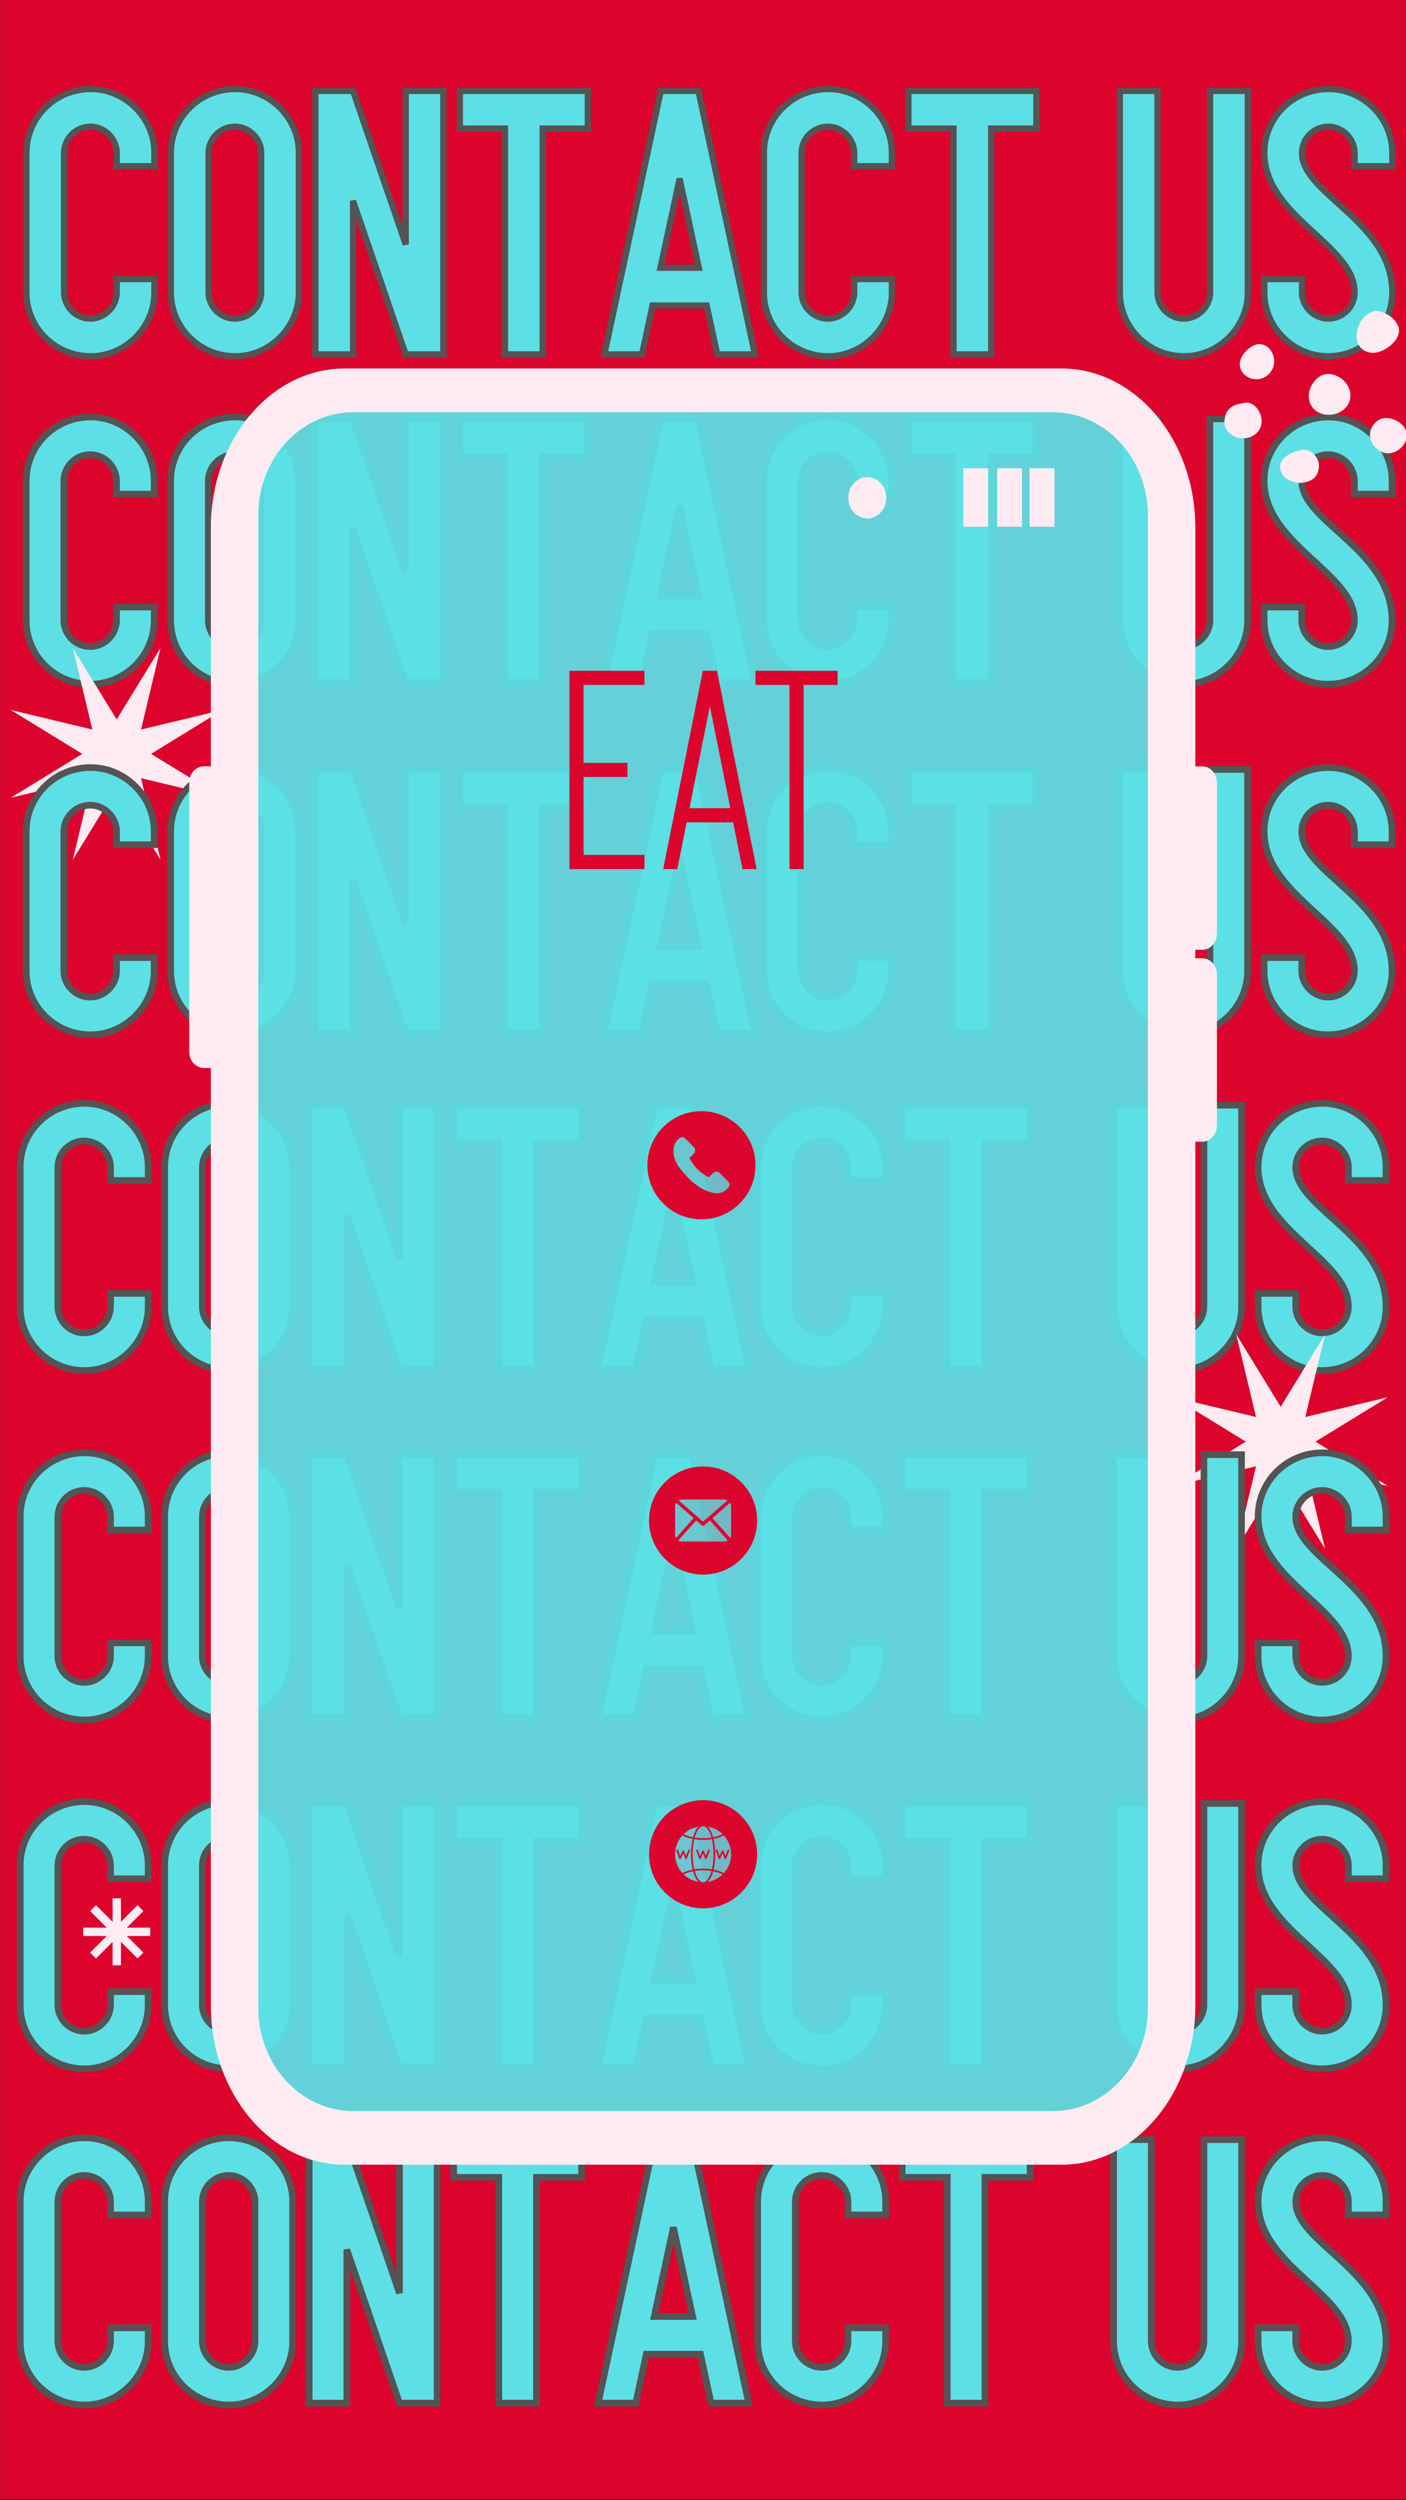 <?xml version="1.0" encoding="UTF-8" standalone="no" ?>
<!DOCTYPE svg PUBLIC "-//W3C//DTD SVG 1.1//EN" "http://www.w3.org/Graphics/SVG/1.1/DTD/svg11.dtd">
<svg xmlns="http://www.w3.org/2000/svg" xmlns:xlink="http://www.w3.org/1999/xlink" version="1.1" width="1080" height="1920" viewBox="0 0 1080 1920" xml:space="preserve">
<rect x="0" y="0" width="1080" height="1920" fill="#333333" stroke="none"/>
<desc>Created with Fabric.js 5.3.0</desc>
<defs>
</defs>
<g transform="matrix(1.588 0 0 1.588 540 959.294)" id="background-2aab12e9-ca1c-4e63-9cc6-d6a47512bdfc"  >
<rect style="stroke: none; stroke-width: 0; stroke-dasharray: none; stroke-linecap: butt; stroke-dashoffset: 0; stroke-linejoin: miter; stroke-miterlimit: 4; fill: rgb(220,4,44); fill-rule: nonzero; opacity: 1;"  paint-order="stroke"  x="-340" y="-604.444" rx="0" ry="0" width="680" height="1208.889" />
</g>
<g transform="matrix(1.588 0 0 1.588 540.106 1744.244)" id="text-logo"  >
<g style=""  paint-order="stroke"   >
		<g transform="matrix(1 0 0 1 0 0)" id="text-logo-path-0"  >
<path style="stroke: rgb(84,84,85); stroke-width: 3.213; stroke-dasharray: none; stroke-linecap: butt; stroke-dashoffset: 0; stroke-linejoin: miter; stroke-miterlimit: 4; fill: rgb(92,224,230); fill-rule: nonzero; opacity: 1;"  paint-order="stroke"  transform=" translate(-336.34, 63.7)" d="M 67.89 -29.85 L 67.89 -36.4 L 49.69 -36.4 L 49.69 -30.03 C 49.69 -23.11 43.86 -17.29 36.95 -17.29 C 29.85 -17.29 24.21 -23.11 24.21 -30.03 L 24.21 -97.37 C 24.21 -104.29 29.85 -110.11 36.95 -110.11 C 43.86 -110.11 49.69 -104.29 49.69 -97.37 L 49.69 -91 L 67.89 -91 L 67.89 -97.55 C 67.89 -114.3 53.87 -128.31 37.13 -128.31 C 19.66 -128.31 6.01 -114.3 6.01 -97.55 L 6.01 -29.85 C 6.01 -13.1 19.66 0.91 37.13 0.91 C 53.87 0.91 67.89 -13.1 67.89 -29.85 Z M 119.57 -97.37 L 119.57 -30.03 C 119.57 -23.11 113.75 -17.29 106.83 -17.29 C 99.74 -17.29 94.09 -23.11 94.09 -30.03 L 94.09 -97.37 C 94.09 -104.29 99.74 -110.11 106.83 -110.11 C 113.75 -110.11 119.57 -104.29 119.57 -97.37 Z M 75.89 -29.85 C 75.89 -13.1 89.54 0.91 107.02 0.91 C 123.76 0.91 137.77 -13.1 137.77 -29.85 L 137.77 -97.55 C 137.77 -114.3 123.76 -128.31 107.02 -128.31 C 89.54 -128.31 75.89 -114.3 75.89 -97.55 Z M 145.78 -127.4 L 145.78 0 L 163.98 0 L 163.98 -74.26 L 189.46 0 L 207.66 0 L 207.66 -127.4 L 189.46 -127.4 L 189.46 -53.14 L 163.98 -127.4 Z M 277.55 -127.4 L 215.67 -127.4 L 215.67 -109.2 L 237.51 -109.2 L 237.51 0 L 255.71 0 L 255.71 -109.2 L 277.55 -109.2 Z M 312.86 -127.4 L 285.56 0 L 303.76 0 L 308.85 -23.66 L 335.06 -23.66 L 340.16 0 L 358.36 0 L 331.06 -127.4 Z M 312.68 -41.86 L 321.96 -84.99 L 331.24 -41.86 Z M 424.61 -29.85 L 424.61 -36.4 L 406.41 -36.4 L 406.41 -30.03 C 406.41 -23.11 400.58 -17.29 393.67 -17.29 C 386.57 -17.29 380.93 -23.11 380.93 -30.03 L 380.93 -97.37 C 380.93 -104.29 386.57 -110.11 393.67 -110.11 C 400.58 -110.11 406.41 -104.29 406.41 -97.37 L 406.41 -91 L 424.61 -91 L 424.61 -97.55 C 424.61 -114.3 410.59 -128.31 393.85 -128.31 C 376.38 -128.31 362.73 -114.3 362.73 -97.55 L 362.73 -29.85 C 362.73 -13.1 376.38 0.91 393.85 0.91 C 410.59 0.91 424.61 -13.1 424.61 -29.85 Z M 494.49 -127.4 L 432.61 -127.4 L 432.61 -109.2 L 454.45 -109.2 L 454.45 0 L 472.65 0 L 472.65 -109.2 L 494.49 -109.2 Z M 553.1 -30.03 L 553.1 -127.4 L 534.9 -127.4 L 534.9 -29.85 C 534.9 -13.1 548.55 0.91 566.02 0.91 C 582.76 0.91 596.78 -13.1 596.78 -29.85 L 596.78 -127.4 L 578.58 -127.4 L 578.58 -30.03 C 578.58 -23.11 572.75 -17.29 565.84 -17.29 C 558.74 -17.29 553.1 -23.11 553.1 -30.03 Z M 635.54 0.91 C 653.02 0.91 666.67 -13.1 666.67 -29.85 C 666.67 -64.25 622.99 -77.35 622.99 -97.37 C 622.99 -104.29 628.63 -110.11 635.73 -110.11 C 642.64 -110.11 648.47 -104.29 648.47 -97.37 L 648.47 -91 L 666.67 -91 L 666.67 -97.55 C 666.67 -114.3 652.65 -128.31 635.91 -128.31 C 618.44 -128.31 604.79 -114.3 604.79 -97.55 C 604.79 -66.43 648.47 -53.14 648.47 -30.03 C 648.47 -23.11 642.82 -17.29 635.73 -17.29 C 628.81 -17.29 622.99 -23.11 622.99 -30.03 L 622.99 -36.4 L 604.79 -36.4 L 604.79 -29.85 C 604.79 -13.1 618.8 0.91 635.54 0.91 Z" stroke-linecap="round" />
</g>
</g>
</g>
<g transform="matrix(1.588 0 0 1.588 544.713 422.822)" id="tagline-4bafc034-9a49-40a1-999a-a998c2bf0bd8-logo"  >
<g style=""  paint-order="stroke"   >
		<g transform="matrix(1 0 0 1 0 0)" id="tagline-4bafc034-9a49-40a1-999a-a998c2bf0bd8-logo-path-0"  >
<path style="stroke: rgb(84,84,85); stroke-width: 3.213; stroke-dasharray: none; stroke-linecap: butt; stroke-dashoffset: 0; stroke-linejoin: miter; stroke-miterlimit: 4; fill: rgb(92,224,230); fill-rule: nonzero; opacity: 1;"  paint-order="stroke"  transform=" translate(-336.34, 63.7)" d="M 67.89 -29.85 L 67.89 -36.4 L 49.69 -36.4 L 49.69 -30.03 C 49.69 -23.11 43.86 -17.29 36.95 -17.29 C 29.85 -17.29 24.21 -23.11 24.21 -30.03 L 24.21 -97.37 C 24.21 -104.29 29.85 -110.11 36.95 -110.11 C 43.86 -110.11 49.69 -104.29 49.69 -97.37 L 49.69 -91 L 67.89 -91 L 67.89 -97.55 C 67.89 -114.3 53.87 -128.31 37.13 -128.31 C 19.66 -128.31 6.01 -114.3 6.01 -97.55 L 6.01 -29.85 C 6.01 -13.1 19.66 0.91 37.13 0.91 C 53.87 0.91 67.89 -13.1 67.89 -29.85 Z M 119.57 -97.37 L 119.57 -30.03 C 119.57 -23.11 113.75 -17.29 106.83 -17.29 C 99.74 -17.29 94.09 -23.11 94.09 -30.03 L 94.09 -97.37 C 94.09 -104.29 99.74 -110.11 106.83 -110.11 C 113.75 -110.11 119.57 -104.29 119.57 -97.37 Z M 75.89 -29.85 C 75.89 -13.1 89.54 0.91 107.02 0.91 C 123.76 0.91 137.77 -13.1 137.77 -29.85 L 137.77 -97.55 C 137.77 -114.3 123.76 -128.31 107.02 -128.31 C 89.54 -128.31 75.89 -114.3 75.89 -97.55 Z M 145.78 -127.4 L 145.78 0 L 163.98 0 L 163.98 -74.26 L 189.46 0 L 207.66 0 L 207.66 -127.4 L 189.46 -127.4 L 189.46 -53.14 L 163.98 -127.4 Z M 277.55 -127.4 L 215.67 -127.4 L 215.67 -109.2 L 237.51 -109.2 L 237.51 0 L 255.71 0 L 255.71 -109.2 L 277.55 -109.2 Z M 312.86 -127.4 L 285.56 0 L 303.76 0 L 308.85 -23.66 L 335.06 -23.66 L 340.16 0 L 358.36 0 L 331.06 -127.4 Z M 312.68 -41.86 L 321.96 -84.99 L 331.24 -41.86 Z M 424.61 -29.85 L 424.61 -36.4 L 406.41 -36.4 L 406.41 -30.03 C 406.41 -23.11 400.58 -17.29 393.67 -17.29 C 386.57 -17.29 380.93 -23.11 380.93 -30.03 L 380.93 -97.37 C 380.93 -104.29 386.57 -110.11 393.67 -110.11 C 400.58 -110.11 406.41 -104.29 406.41 -97.37 L 406.41 -91 L 424.61 -91 L 424.61 -97.55 C 424.61 -114.3 410.59 -128.31 393.85 -128.31 C 376.38 -128.31 362.73 -114.3 362.73 -97.55 L 362.73 -29.85 C 362.73 -13.1 376.38 0.91 393.85 0.91 C 410.59 0.91 424.61 -13.1 424.61 -29.85 Z M 494.49 -127.4 L 432.61 -127.4 L 432.61 -109.2 L 454.45 -109.2 L 454.45 0 L 472.65 0 L 472.65 -109.2 L 494.49 -109.2 Z M 553.1 -30.03 L 553.1 -127.4 L 534.9 -127.4 L 534.9 -29.85 C 534.9 -13.1 548.55 0.91 566.02 0.91 C 582.76 0.91 596.78 -13.1 596.78 -29.85 L 596.78 -127.4 L 578.58 -127.4 L 578.58 -30.03 C 578.58 -23.11 572.75 -17.29 565.84 -17.29 C 558.74 -17.29 553.1 -23.11 553.1 -30.03 Z M 635.54 0.91 C 653.02 0.91 666.67 -13.1 666.67 -29.85 C 666.67 -64.25 622.99 -77.35 622.99 -97.37 C 622.99 -104.29 628.63 -110.11 635.73 -110.11 C 642.64 -110.11 648.47 -104.29 648.47 -97.37 L 648.47 -91 L 666.67 -91 L 666.67 -97.55 C 666.67 -114.3 652.65 -128.31 635.91 -128.31 C 618.44 -128.31 604.79 -114.3 604.79 -97.55 C 604.79 -66.43 648.47 -53.14 648.47 -30.03 C 648.47 -23.11 642.82 -17.29 635.73 -17.29 C 628.81 -17.29 622.99 -23.11 622.99 -30.03 L 622.99 -36.4 L 604.79 -36.4 L 604.79 -29.85 C 604.79 -13.1 618.8 0.91 635.54 0.91 Z" stroke-linecap="round" />
</g>
</g>
</g>
<g transform="matrix(5.011 0 0 5.011 89.629 578.905)" id="shape-95250644-cddf-4ffc-ba81-8b653061bc01"  >
<polygon style="stroke: none; stroke-width: 0; stroke-dasharray: none; stroke-linecap: butt; stroke-dashoffset: 0; stroke-linejoin: miter; stroke-miterlimit: 4; fill: rgb(255,236,242); fill-rule: nonzero; opacity: 1;"  paint-order="stroke"  points="0,-5.265 6.72,-16.225 3.73,-3.725 16.23,-6.725 5.27,0.005 16.23,6.725 3.73,3.725 6.72,16.225 0,5.275 -6.72,16.225 -3.73,3.725 -16.23,6.725 -5.27,0.005 -16.23,-6.725 -3.73,-3.725 -6.72,-16.225 0,-5.265 " />
</g>
<g transform="matrix(1.588 0 0 1.588 544.713 692.02)" id="tagline-e88f70e1-d15a-40c1-90eb-7ee8f0b72cd1-logo"  >
<g style=""  paint-order="stroke"   >
		<g transform="matrix(1 0 0 1 0 0)" id="tagline-e88f70e1-d15a-40c1-90eb-7ee8f0b72cd1-logo-path-0"  >
<path style="stroke: rgb(84,84,85); stroke-width: 3.213; stroke-dasharray: none; stroke-linecap: butt; stroke-dashoffset: 0; stroke-linejoin: miter; stroke-miterlimit: 4; fill: rgb(92,224,230); fill-rule: nonzero; opacity: 1;"  paint-order="stroke"  transform=" translate(-336.34, 63.7)" d="M 67.89 -29.85 L 67.89 -36.4 L 49.69 -36.4 L 49.69 -30.03 C 49.69 -23.11 43.86 -17.29 36.95 -17.29 C 29.85 -17.29 24.21 -23.11 24.21 -30.03 L 24.21 -97.37 C 24.21 -104.29 29.85 -110.11 36.95 -110.11 C 43.86 -110.11 49.69 -104.29 49.69 -97.37 L 49.69 -91 L 67.89 -91 L 67.89 -97.55 C 67.89 -114.3 53.87 -128.31 37.13 -128.31 C 19.66 -128.31 6.01 -114.3 6.01 -97.55 L 6.01 -29.85 C 6.01 -13.1 19.66 0.91 37.13 0.91 C 53.87 0.91 67.89 -13.1 67.89 -29.85 Z M 119.57 -97.37 L 119.57 -30.03 C 119.57 -23.11 113.75 -17.29 106.83 -17.29 C 99.74 -17.29 94.09 -23.11 94.09 -30.03 L 94.09 -97.37 C 94.09 -104.29 99.74 -110.11 106.83 -110.11 C 113.75 -110.11 119.57 -104.29 119.57 -97.37 Z M 75.89 -29.85 C 75.89 -13.1 89.54 0.91 107.02 0.91 C 123.76 0.91 137.77 -13.1 137.77 -29.85 L 137.77 -97.55 C 137.77 -114.3 123.76 -128.31 107.02 -128.31 C 89.54 -128.31 75.89 -114.3 75.89 -97.55 Z M 145.78 -127.4 L 145.78 0 L 163.98 0 L 163.98 -74.26 L 189.46 0 L 207.66 0 L 207.66 -127.4 L 189.46 -127.4 L 189.46 -53.14 L 163.98 -127.4 Z M 277.55 -127.4 L 215.67 -127.4 L 215.67 -109.2 L 237.51 -109.2 L 237.51 0 L 255.71 0 L 255.71 -109.2 L 277.55 -109.2 Z M 312.86 -127.4 L 285.56 0 L 303.76 0 L 308.85 -23.66 L 335.06 -23.66 L 340.16 0 L 358.36 0 L 331.06 -127.4 Z M 312.68 -41.86 L 321.96 -84.99 L 331.24 -41.86 Z M 424.61 -29.85 L 424.61 -36.4 L 406.41 -36.4 L 406.41 -30.03 C 406.41 -23.11 400.58 -17.29 393.67 -17.29 C 386.57 -17.29 380.93 -23.11 380.93 -30.03 L 380.93 -97.37 C 380.93 -104.29 386.57 -110.11 393.67 -110.11 C 400.58 -110.11 406.41 -104.29 406.41 -97.37 L 406.41 -91 L 424.61 -91 L 424.61 -97.55 C 424.61 -114.3 410.59 -128.31 393.85 -128.31 C 376.38 -128.31 362.73 -114.3 362.73 -97.55 L 362.73 -29.85 C 362.73 -13.1 376.38 0.91 393.85 0.91 C 410.59 0.91 424.61 -13.1 424.61 -29.85 Z M 494.49 -127.4 L 432.61 -127.4 L 432.61 -109.2 L 454.45 -109.2 L 454.45 0 L 472.65 0 L 472.65 -109.2 L 494.49 -109.2 Z M 553.1 -30.03 L 553.1 -127.4 L 534.9 -127.4 L 534.9 -29.85 C 534.9 -13.1 548.55 0.91 566.02 0.91 C 582.76 0.91 596.78 -13.1 596.78 -29.85 L 596.78 -127.4 L 578.58 -127.4 L 578.58 -30.03 C 578.58 -23.11 572.75 -17.29 565.84 -17.29 C 558.74 -17.29 553.1 -23.11 553.1 -30.03 Z M 635.54 0.91 C 653.02 0.91 666.67 -13.1 666.67 -29.85 C 666.67 -64.25 622.99 -77.35 622.99 -97.37 C 622.99 -104.29 628.63 -110.11 635.73 -110.11 C 642.64 -110.11 648.47 -104.29 648.47 -97.37 L 648.47 -91 L 666.67 -91 L 666.67 -97.55 C 666.67 -114.3 652.65 -128.31 635.91 -128.31 C 618.44 -128.31 604.79 -114.3 604.79 -97.55 C 604.79 -66.43 648.47 -53.14 648.47 -30.03 C 648.47 -23.11 642.82 -17.29 635.73 -17.29 C 628.81 -17.29 622.99 -23.11 622.99 -30.03 L 622.99 -36.4 L 604.79 -36.4 L 604.79 -29.85 C 604.79 -13.1 618.8 0.91 635.54 0.91 Z" stroke-linecap="round" />
</g>
</g>
</g>
<g transform="matrix(1.588 0 0 1.588 540.106 1486.084)" id="tagline-48c56ba4-06fa-40f9-b419-0dc76027308e-logo"  >
<g style=""  paint-order="stroke"   >
		<g transform="matrix(1 0 0 1 0 0)" id="tagline-48c56ba4-06fa-40f9-b419-0dc76027308e-logo-path-0"  >
<path style="stroke: rgb(84,84,85); stroke-width: 3.213; stroke-dasharray: none; stroke-linecap: butt; stroke-dashoffset: 0; stroke-linejoin: miter; stroke-miterlimit: 4; fill: rgb(92,224,230); fill-rule: nonzero; opacity: 1;"  paint-order="stroke"  transform=" translate(-336.34, 63.7)" d="M 67.89 -29.85 L 67.89 -36.4 L 49.69 -36.4 L 49.69 -30.03 C 49.69 -23.11 43.86 -17.29 36.95 -17.29 C 29.85 -17.29 24.21 -23.11 24.21 -30.03 L 24.21 -97.37 C 24.21 -104.29 29.85 -110.11 36.95 -110.11 C 43.86 -110.11 49.69 -104.29 49.69 -97.37 L 49.69 -91 L 67.89 -91 L 67.89 -97.55 C 67.89 -114.3 53.87 -128.31 37.13 -128.31 C 19.66 -128.31 6.01 -114.3 6.01 -97.55 L 6.01 -29.85 C 6.01 -13.1 19.66 0.91 37.13 0.91 C 53.87 0.91 67.89 -13.1 67.89 -29.85 Z M 119.57 -97.37 L 119.57 -30.03 C 119.57 -23.11 113.75 -17.29 106.83 -17.29 C 99.74 -17.29 94.09 -23.11 94.09 -30.03 L 94.09 -97.37 C 94.09 -104.29 99.74 -110.11 106.83 -110.11 C 113.75 -110.11 119.57 -104.29 119.57 -97.37 Z M 75.89 -29.85 C 75.89 -13.1 89.54 0.91 107.02 0.91 C 123.76 0.91 137.77 -13.1 137.77 -29.85 L 137.77 -97.55 C 137.77 -114.3 123.76 -128.31 107.02 -128.31 C 89.54 -128.31 75.89 -114.3 75.89 -97.55 Z M 145.78 -127.4 L 145.78 0 L 163.98 0 L 163.98 -74.26 L 189.46 0 L 207.66 0 L 207.66 -127.4 L 189.46 -127.4 L 189.46 -53.14 L 163.98 -127.4 Z M 277.55 -127.4 L 215.67 -127.4 L 215.67 -109.2 L 237.51 -109.2 L 237.51 0 L 255.71 0 L 255.71 -109.2 L 277.55 -109.2 Z M 312.86 -127.4 L 285.56 0 L 303.76 0 L 308.85 -23.66 L 335.06 -23.66 L 340.16 0 L 358.36 0 L 331.06 -127.4 Z M 312.68 -41.86 L 321.96 -84.99 L 331.24 -41.86 Z M 424.61 -29.85 L 424.61 -36.4 L 406.41 -36.4 L 406.41 -30.03 C 406.41 -23.11 400.58 -17.29 393.67 -17.29 C 386.57 -17.29 380.93 -23.11 380.93 -30.03 L 380.93 -97.37 C 380.93 -104.29 386.57 -110.11 393.67 -110.11 C 400.58 -110.11 406.41 -104.29 406.41 -97.37 L 406.41 -91 L 424.61 -91 L 424.61 -97.55 C 424.61 -114.3 410.59 -128.31 393.85 -128.31 C 376.38 -128.31 362.73 -114.3 362.73 -97.55 L 362.73 -29.85 C 362.73 -13.1 376.38 0.91 393.85 0.91 C 410.59 0.91 424.61 -13.1 424.61 -29.85 Z M 494.49 -127.4 L 432.61 -127.4 L 432.61 -109.2 L 454.45 -109.2 L 454.45 0 L 472.65 0 L 472.65 -109.2 L 494.49 -109.2 Z M 553.1 -30.03 L 553.1 -127.4 L 534.9 -127.4 L 534.9 -29.85 C 534.9 -13.1 548.55 0.91 566.02 0.91 C 582.76 0.91 596.78 -13.1 596.78 -29.85 L 596.78 -127.4 L 578.58 -127.4 L 578.58 -30.03 C 578.58 -23.11 572.75 -17.29 565.84 -17.29 C 558.74 -17.29 553.1 -23.11 553.1 -30.03 Z M 635.54 0.91 C 653.02 0.91 666.67 -13.1 666.67 -29.85 C 666.67 -64.25 622.99 -77.35 622.99 -97.37 C 622.99 -104.29 628.63 -110.11 635.73 -110.11 C 642.64 -110.11 648.47 -104.29 648.47 -97.37 L 648.47 -91 L 666.67 -91 L 666.67 -97.55 C 666.67 -114.3 652.65 -128.31 635.91 -128.31 C 618.44 -128.31 604.79 -114.3 604.79 -97.55 C 604.79 -66.43 648.47 -53.14 648.47 -30.03 C 648.47 -23.11 642.82 -17.29 635.73 -17.29 C 628.81 -17.29 622.99 -23.11 622.99 -30.03 L 622.99 -36.4 L 604.79 -36.4 L 604.79 -29.85 C 604.79 -13.1 618.8 0.91 635.54 0.91 Z" stroke-linecap="round" />
</g>
</g>
</g>
<g transform="matrix(1.588 0 0 1.588 540.107 949.874)" id="tagline-0a229311-08b6-4ad0-8116-64a03f7b74ef-logo"  >
<g style=""  paint-order="stroke"   >
		<g transform="matrix(1 0 0 1 -5.684342e-14 0)" id="tagline-0a229311-08b6-4ad0-8116-64a03f7b74ef-logo-path-0"  >
<path style="stroke: rgb(84,84,85); stroke-width: 3.212; stroke-dasharray: none; stroke-linecap: butt; stroke-dashoffset: 0; stroke-linejoin: miter; stroke-miterlimit: 4; fill: rgb(92,224,230); fill-rule: nonzero; opacity: 1;"  paint-order="stroke"  transform=" translate(-336.34, 63.7)" d="M 67.89 -29.85 L 67.89 -36.4 L 49.69 -36.4 L 49.69 -30.03 C 49.69 -23.11 43.86 -17.29 36.95 -17.29 C 29.85 -17.29 24.21 -23.11 24.21 -30.03 L 24.21 -97.37 C 24.21 -104.29 29.85 -110.11 36.95 -110.11 C 43.86 -110.11 49.69 -104.29 49.69 -97.37 L 49.69 -91 L 67.89 -91 L 67.89 -97.55 C 67.89 -114.3 53.87 -128.31 37.13 -128.31 C 19.66 -128.31 6.01 -114.3 6.01 -97.55 L 6.01 -29.85 C 6.01 -13.1 19.66 0.91 37.13 0.91 C 53.87 0.91 67.89 -13.1 67.89 -29.85 Z M 119.57 -97.37 L 119.57 -30.03 C 119.57 -23.11 113.75 -17.29 106.83 -17.29 C 99.74 -17.29 94.09 -23.11 94.09 -30.03 L 94.09 -97.37 C 94.09 -104.29 99.74 -110.11 106.83 -110.11 C 113.75 -110.11 119.57 -104.29 119.57 -97.37 Z M 75.89 -29.85 C 75.89 -13.1 89.54 0.91 107.02 0.91 C 123.76 0.91 137.77 -13.1 137.77 -29.85 L 137.77 -97.55 C 137.77 -114.3 123.76 -128.31 107.02 -128.31 C 89.54 -128.31 75.89 -114.3 75.89 -97.55 Z M 145.78 -127.4 L 145.78 0 L 163.98 0 L 163.98 -74.26 L 189.46 0 L 207.66 0 L 207.66 -127.4 L 189.46 -127.4 L 189.46 -53.14 L 163.98 -127.4 Z M 277.55 -127.4 L 215.67 -127.4 L 215.67 -109.2 L 237.51 -109.2 L 237.51 0 L 255.71 0 L 255.71 -109.2 L 277.55 -109.2 Z M 312.86 -127.4 L 285.56 0 L 303.76 0 L 308.85 -23.66 L 335.06 -23.66 L 340.16 0 L 358.36 0 L 331.06 -127.4 Z M 312.68 -41.86 L 321.96 -84.99 L 331.24 -41.86 Z M 424.61 -29.85 L 424.61 -36.4 L 406.41 -36.4 L 406.41 -30.03 C 406.41 -23.11 400.58 -17.29 393.67 -17.29 C 386.57 -17.29 380.93 -23.11 380.93 -30.03 L 380.93 -97.37 C 380.93 -104.29 386.57 -110.11 393.67 -110.11 C 400.58 -110.11 406.41 -104.29 406.41 -97.37 L 406.41 -91 L 424.61 -91 L 424.61 -97.55 C 424.61 -114.3 410.59 -128.31 393.85 -128.31 C 376.38 -128.31 362.73 -114.3 362.73 -97.55 L 362.73 -29.85 C 362.73 -13.1 376.38 0.91 393.85 0.91 C 410.59 0.91 424.61 -13.1 424.61 -29.85 Z M 494.49 -127.4 L 432.61 -127.4 L 432.61 -109.2 L 454.45 -109.2 L 454.45 0 L 472.65 0 L 472.65 -109.2 L 494.49 -109.2 Z M 553.1 -30.03 L 553.1 -127.4 L 534.9 -127.4 L 534.9 -29.85 C 534.9 -13.1 548.55 0.91 566.02 0.91 C 582.76 0.91 596.78 -13.1 596.78 -29.85 L 596.78 -127.4 L 578.58 -127.4 L 578.58 -30.03 C 578.58 -23.11 572.75 -17.29 565.84 -17.29 C 558.74 -17.29 553.1 -23.11 553.1 -30.03 Z M 635.54 0.91 C 653.02 0.91 666.67 -13.1 666.67 -29.85 C 666.67 -64.25 622.99 -77.35 622.99 -97.37 C 622.99 -104.29 628.63 -110.11 635.73 -110.11 C 642.64 -110.11 648.47 -104.29 648.47 -97.37 L 648.47 -91 L 666.67 -91 L 666.67 -97.55 C 666.67 -114.3 652.65 -128.31 635.91 -128.31 C 618.44 -128.31 604.79 -114.3 604.79 -97.55 C 604.79 -66.43 648.47 -53.14 648.47 -30.03 C 648.47 -23.11 642.82 -17.29 635.73 -17.29 C 628.81 -17.29 622.99 -23.11 622.99 -30.03 L 622.99 -36.4 L 604.79 -36.4 L 604.79 -29.85 C 604.79 -13.1 618.8 0.91 635.54 0.91 Z" stroke-linecap="round" />
</g>
</g>
</g>
<g transform="matrix(5.517 0 0 5.517 983.727 1107.07)" id="shape-1569b3e9-022d-45f7-a020-4f0e427d6258"  >
<polygon style="stroke: none; stroke-width: 0; stroke-dasharray: none; stroke-linecap: butt; stroke-dashoffset: 0; stroke-linejoin: miter; stroke-miterlimit: 4; fill: rgb(255,236,242); fill-rule: nonzero; opacity: 1;"  paint-order="stroke"  points="-2.842171e-14,-4.85 6.18,-14.92 3.43,-3.43 14.92,-6.18 4.84,2.842171e-14 14.92,6.18 3.43,3.43 6.18,14.92 -2.842171e-14,4.85 -6.18,14.92 -3.43,3.43 -14.92,6.18 -4.85,2.842171e-14 -14.92,-6.18 -3.43,-3.43 -6.18,-14.92 -2.842171e-14,-4.85 " />
</g>
<g transform="matrix(1.588 0 0 1.588 540.106 1218.238)" id="tagline-48ca162a-2ad9-4745-b5fe-28745ac97b9c-logo"  >
<g style=""  paint-order="stroke"   >
		<g transform="matrix(1 0 0 1 0 0)" id="tagline-48ca162a-2ad9-4745-b5fe-28745ac97b9c-logo-path-0"  >
<path style="stroke: rgb(84,84,85); stroke-width: 3.213; stroke-dasharray: none; stroke-linecap: butt; stroke-dashoffset: 0; stroke-linejoin: miter; stroke-miterlimit: 4; fill: rgb(92,224,230); fill-rule: nonzero; opacity: 1;"  paint-order="stroke"  transform=" translate(-336.34, 63.7)" d="M 67.89 -29.85 L 67.89 -36.4 L 49.69 -36.4 L 49.69 -30.03 C 49.69 -23.11 43.86 -17.29 36.95 -17.29 C 29.85 -17.29 24.21 -23.11 24.21 -30.03 L 24.21 -97.37 C 24.21 -104.29 29.85 -110.11 36.95 -110.11 C 43.86 -110.11 49.69 -104.29 49.69 -97.37 L 49.69 -91 L 67.89 -91 L 67.89 -97.55 C 67.89 -114.3 53.87 -128.31 37.13 -128.31 C 19.66 -128.31 6.01 -114.3 6.01 -97.55 L 6.01 -29.85 C 6.01 -13.1 19.66 0.91 37.13 0.91 C 53.87 0.91 67.89 -13.1 67.89 -29.85 Z M 119.57 -97.37 L 119.57 -30.03 C 119.57 -23.11 113.75 -17.29 106.83 -17.29 C 99.74 -17.29 94.09 -23.11 94.09 -30.03 L 94.09 -97.37 C 94.09 -104.29 99.74 -110.11 106.83 -110.11 C 113.75 -110.11 119.57 -104.29 119.57 -97.37 Z M 75.89 -29.85 C 75.89 -13.1 89.54 0.91 107.02 0.91 C 123.76 0.91 137.77 -13.1 137.77 -29.85 L 137.77 -97.55 C 137.77 -114.3 123.76 -128.31 107.02 -128.31 C 89.54 -128.31 75.89 -114.3 75.89 -97.55 Z M 145.78 -127.4 L 145.78 0 L 163.98 0 L 163.98 -74.26 L 189.46 0 L 207.66 0 L 207.66 -127.4 L 189.46 -127.4 L 189.46 -53.14 L 163.98 -127.4 Z M 277.55 -127.4 L 215.67 -127.4 L 215.67 -109.2 L 237.51 -109.2 L 237.51 0 L 255.71 0 L 255.71 -109.2 L 277.55 -109.2 Z M 312.86 -127.4 L 285.56 0 L 303.76 0 L 308.85 -23.66 L 335.06 -23.66 L 340.16 0 L 358.36 0 L 331.06 -127.4 Z M 312.68 -41.86 L 321.96 -84.99 L 331.24 -41.86 Z M 424.61 -29.85 L 424.61 -36.4 L 406.41 -36.4 L 406.41 -30.03 C 406.41 -23.11 400.58 -17.29 393.67 -17.29 C 386.57 -17.29 380.93 -23.11 380.93 -30.03 L 380.93 -97.37 C 380.93 -104.29 386.57 -110.11 393.67 -110.11 C 400.58 -110.11 406.41 -104.29 406.41 -97.37 L 406.41 -91 L 424.61 -91 L 424.61 -97.55 C 424.61 -114.3 410.59 -128.31 393.85 -128.31 C 376.38 -128.31 362.73 -114.3 362.73 -97.55 L 362.73 -29.85 C 362.73 -13.1 376.38 0.91 393.85 0.91 C 410.59 0.91 424.61 -13.1 424.61 -29.85 Z M 494.49 -127.4 L 432.61 -127.4 L 432.61 -109.2 L 454.45 -109.2 L 454.45 0 L 472.65 0 L 472.65 -109.2 L 494.49 -109.2 Z M 553.1 -30.03 L 553.1 -127.4 L 534.9 -127.4 L 534.9 -29.85 C 534.9 -13.1 548.55 0.91 566.02 0.91 C 582.76 0.91 596.78 -13.1 596.78 -29.85 L 596.78 -127.4 L 578.58 -127.4 L 578.58 -30.03 C 578.58 -23.11 572.75 -17.29 565.84 -17.29 C 558.74 -17.29 553.1 -23.11 553.1 -30.03 Z M 635.54 0.91 C 653.02 0.91 666.67 -13.1 666.67 -29.85 C 666.67 -64.25 622.99 -77.35 622.99 -97.37 C 622.99 -104.29 628.63 -110.11 635.73 -110.11 C 642.64 -110.11 648.47 -104.29 648.47 -97.37 L 648.47 -91 L 666.67 -91 L 666.67 -97.55 C 666.67 -114.3 652.65 -128.31 635.91 -128.31 C 618.44 -128.31 604.79 -114.3 604.79 -97.55 C 604.79 -66.43 648.47 -53.14 648.47 -30.03 C 648.47 -23.11 642.82 -17.29 635.73 -17.29 C 628.81 -17.29 622.99 -23.11 622.99 -30.03 L 622.99 -36.4 L 604.79 -36.4 L 604.79 -29.85 C 604.79 -13.1 618.8 0.91 635.54 0.91 Z" stroke-linecap="round" />
</g>
</g>
</g>
<g transform="matrix(1.588 0 0 1.588 544.882 170.972)" id="tagline-6290607a-d9e5-44ff-80f3-da05e7a1fd09-logo"  >
<g style=""  paint-order="stroke"   >
		<g transform="matrix(1 0 0 1 5.684342e-14 0)" id="tagline-6290607a-d9e5-44ff-80f3-da05e7a1fd09-logo-path-0"  >
<path style="stroke: rgb(84,84,85); stroke-width: 3; stroke-dasharray: none; stroke-linecap: butt; stroke-dashoffset: 0; stroke-linejoin: miter; stroke-miterlimit: 4; fill: rgb(92,224,230); fill-rule: nonzero; opacity: 1;"  paint-order="stroke"  transform=" translate(-336.34, 63.7)" d="M 67.89 -29.85 L 67.89 -36.4 L 49.69 -36.4 L 49.69 -30.03 C 49.69 -23.11 43.86 -17.29 36.95 -17.29 C 29.85 -17.29 24.21 -23.11 24.21 -30.03 L 24.21 -97.37 C 24.21 -104.29 29.85 -110.11 36.95 -110.11 C 43.86 -110.11 49.69 -104.29 49.69 -97.37 L 49.69 -91 L 67.89 -91 L 67.89 -97.55 C 67.89 -114.3 53.87 -128.31 37.13 -128.31 C 19.66 -128.31 6.01 -114.3 6.01 -97.55 L 6.01 -29.85 C 6.01 -13.1 19.66 0.91 37.13 0.91 C 53.87 0.91 67.89 -13.1 67.89 -29.85 Z M 119.57 -97.37 L 119.57 -30.03 C 119.57 -23.11 113.75 -17.29 106.83 -17.29 C 99.74 -17.29 94.09 -23.11 94.09 -30.03 L 94.09 -97.37 C 94.09 -104.29 99.74 -110.11 106.83 -110.11 C 113.75 -110.11 119.57 -104.29 119.57 -97.37 Z M 75.89 -29.85 C 75.89 -13.1 89.54 0.91 107.02 0.91 C 123.76 0.91 137.77 -13.1 137.77 -29.85 L 137.77 -97.55 C 137.77 -114.3 123.76 -128.31 107.02 -128.31 C 89.54 -128.31 75.89 -114.3 75.89 -97.55 Z M 145.78 -127.4 L 145.78 0 L 163.98 0 L 163.98 -74.26 L 189.46 0 L 207.66 0 L 207.66 -127.4 L 189.46 -127.4 L 189.46 -53.14 L 163.98 -127.4 Z M 277.55 -127.4 L 215.67 -127.4 L 215.67 -109.2 L 237.51 -109.2 L 237.51 0 L 255.71 0 L 255.71 -109.2 L 277.55 -109.2 Z M 312.86 -127.4 L 285.56 0 L 303.76 0 L 308.85 -23.66 L 335.06 -23.66 L 340.16 0 L 358.36 0 L 331.06 -127.4 Z M 312.68 -41.86 L 321.96 -84.99 L 331.24 -41.86 Z M 424.61 -29.85 L 424.61 -36.4 L 406.41 -36.4 L 406.41 -30.03 C 406.41 -23.11 400.58 -17.29 393.67 -17.29 C 386.57 -17.29 380.93 -23.11 380.93 -30.03 L 380.93 -97.37 C 380.93 -104.29 386.57 -110.11 393.67 -110.11 C 400.58 -110.11 406.41 -104.29 406.41 -97.37 L 406.41 -91 L 424.61 -91 L 424.61 -97.55 C 424.61 -114.3 410.59 -128.31 393.85 -128.31 C 376.38 -128.31 362.73 -114.3 362.73 -97.55 L 362.73 -29.85 C 362.73 -13.1 376.38 0.91 393.85 0.91 C 410.59 0.91 424.61 -13.1 424.61 -29.85 Z M 494.49 -127.4 L 432.61 -127.4 L 432.61 -109.2 L 454.45 -109.2 L 454.45 0 L 472.65 0 L 472.65 -109.2 L 494.49 -109.2 Z M 553.1 -30.03 L 553.1 -127.4 L 534.9 -127.4 L 534.9 -29.85 C 534.9 -13.1 548.55 0.91 566.02 0.91 C 582.76 0.91 596.78 -13.1 596.78 -29.85 L 596.78 -127.4 L 578.58 -127.4 L 578.58 -30.03 C 578.58 -23.11 572.75 -17.29 565.84 -17.29 C 558.74 -17.29 553.1 -23.11 553.1 -30.03 Z M 635.54 0.91 C 653.02 0.91 666.67 -13.1 666.67 -29.85 C 666.67 -64.25 622.99 -77.35 622.99 -97.37 C 622.99 -104.29 628.63 -110.11 635.73 -110.11 C 642.64 -110.11 648.47 -104.29 648.47 -97.37 L 648.47 -91 L 666.67 -91 L 666.67 -97.55 C 666.67 -114.3 652.65 -128.31 635.91 -128.31 C 618.44 -128.31 604.79 -114.3 604.79 -97.55 C 604.79 -66.43 648.47 -53.14 648.47 -30.03 C 648.47 -23.11 642.82 -17.29 635.73 -17.29 C 628.81 -17.29 622.99 -23.11 622.99 -30.03 L 622.99 -36.4 L 604.79 -36.4 L 604.79 -29.85 C 604.79 -13.1 618.8 0.91 635.54 0.91 Z" stroke-linecap="round" />
</g>
</g>
</g>
<g transform="matrix(4.407 0 0 4.699 540.072 972.655)" id="shape-b84e543b-c681-41d2-a3aa-2cb8863c2929"  >
<path style="stroke: none; stroke-width: 0; stroke-dasharray: none; stroke-linecap: butt; stroke-dashoffset: 0; stroke-linejoin: miter; stroke-miterlimit: 4; fill: rgb(92,224,230); fill-rule: nonzero; opacity: 0.93;"  paint-order="stroke"  transform=" translate(-80.07, -141.865)" d="M 160.13 17.18 L 160.13 266.54 C 160.13 276.02 152.46 283.73 143.04 283.73 L 17.09 283.73 C 7.67 283.73 0 276.02 0 266.54 L 0 17.18 C 0 7.71 7.67 0 17.09 0 L 143.05 0 C 152.47 0 160.14 7.71 160.14 17.18 Z" stroke-linecap="round" />
</g>
<g transform="matrix(4.267 0 0 4.598 540.072 972.655)" id="shape-3d07999b-f651-4f05-8eda-06992752e688"  >
<path style="stroke: none; stroke-width: 0; stroke-dasharray: none; stroke-linecap: butt; stroke-dashoffset: 0; stroke-linejoin: miter; stroke-miterlimit: 4; fill: rgb(255,236,242); fill-rule: nonzero; opacity: 1;"  paint-order="stroke"  transform=" translate(-92.5, -149.99)" d="M 182.34 97.08 C 183.81 97.08 185 95.88 185 94.4 L 185 69.13 C 185 67.65 183.81 66.45 182.34 66.45 L 181.11 66.45 L 181.11 26.55 C 181.11 11.91 170.32 0 157.05 0 L 27.95 0 C 14.68 0 3.89 11.91 3.89 26.55 L 3.89 66.43 L 2.66 66.43 C 1.19 66.43 0 67.63 0 69.11 L 0 114.14 C 0 115.62 1.19 116.82 2.66 116.82 L 3.89 116.82 L 3.89 273.43 C 3.89 288.07 14.68 299.98 27.95 299.98 L 157.06 299.98 C 170.32 299.98 181.11 288.07 181.11 273.43 L 181.11 129.13 L 182.34 129.13 C 183.81 129.13 185 127.93 185 126.45 L 185 101.17 C 185 99.69 183.81 98.49 182.34 98.49 L 181.11 98.49 L 181.11 97.07 L 182.34 97.07 Z M 172.57 273.84 C 172.57 283.32 164.9 291.03 155.48 291.03 L 29.52 291.03 C 20.1 291.03 12.43 283.32 12.43 273.84 L 12.43 24.48 C 12.43 15 20.1 7.3 29.52 7.3 L 155.48 7.3 C 164.9 7.3 172.57 15.01 172.57 24.48 L 172.57 273.84 Z M 125.48 21.59 C 125.48 23.49 123.95 25.04 122.06 25.04 C 120.17 25.04 118.64 23.5 118.64 21.59 C 118.64 19.68 120.17 18.14 122.06 18.14 C 123.95 18.14 125.48 19.68 125.48 21.59 Z M 139.35 16.65 L 139.35 26.42 L 143.82 26.42 L 143.82 16.65 L 139.35 16.65 Z M 145.43 16.65 L 145.43 26.42 L 149.91 26.42 L 149.91 16.65 L 145.43 16.65 Z M 151.27 16.65 L 151.27 26.42 L 155.75 26.42 L 155.75 16.65 L 151.27 16.65 Z" stroke-linecap="round" />
</g>
<g transform="matrix(0.617 0 0 0.617 538.805 894.822)" id="shape-bcb5e312-ec51-4330-8cc8-432420ae8e04"  >
<g style=""  paint-order="stroke"   >
		<g transform="matrix(1 0 0 1 0 0)" id="shape-1"  >
<path style="stroke: none; stroke-width: 0; stroke-dasharray: none; stroke-linecap: butt; stroke-dashoffset: 0; stroke-linejoin: miter; stroke-miterlimit: 4; fill: rgb(219,4,44); fill-rule: nonzero; opacity: 1;"  paint-order="stroke"  transform=" translate(-67.3, -67.3)" d="M 67.3 0 C 30.13 0 0 30.13 0 67.3 C 0 104.47 30.13 134.6 67.3 134.6 C 104.47 134.6 134.6 104.47 134.6 67.3 C 134.6 30.13 104.46 0 67.3 0 Z M 100.41 95.54 L 97.34 98.54 L 97.27 98.47 C 95.95 99.52 94.48 100.35 92.88 100.98 C 91.42 101.54 89.95 101.89 88.42 102.09 C 87.72 102.23 71.49 103.69 51.28 83.49 C 36.65 68.86 31.28 58.06 32.68 46.21 C 32.82 44.75 33.24 43.28 33.79 41.75 C 34.42 40.15 35.25 38.61 36.3 37.36 L 36.23 37.22 L 39.23 34.15 C 41.46 31.92 45.01 31.85 47.17 34.01 L 57.9 44.81 C 60.06 46.97 59.99 50.52 57.76 52.75 L 55.95 54.56 L 52.33 58.18 C 52.47 58.53 52.68 58.88 52.89 59.23 C 54.84 62.64 57.42 67.38 62.37 72.33 C 67.32 77.28 71.99 79.86 75.4 81.74 C 75.75 81.95 76.1 82.16 76.45 82.37 L 81.88 76.93 C 84.11 74.7 87.66 74.63 89.82 76.79 L 100.62 87.59 C 102.71 89.75 102.64 93.3 100.41 95.53 Z" stroke-linecap="round" />
</g>
		<g transform="matrix(1 0 0 1 -0.008 -0.001)" id="shape-1"  >
<path style="stroke: none; stroke-width: 0; stroke-dasharray: none; stroke-linecap: butt; stroke-dashoffset: 0; stroke-linejoin: miter; stroke-miterlimit: 4; fill: rgb(219,4,44); fill-rule: nonzero; opacity: 0.12;"  paint-order="stroke"  transform=" translate(-67.292, -67.299)" d="M 89.81 76.79 C 87.65 74.63 84.1 74.7 81.87 76.93 L 76.44 82.37 C 76.09 82.16 75.74 81.95 75.39 81.74 C 71.98 79.86 67.31 77.28 62.36 72.33 C 57.41 67.38 54.83 62.64 52.88 59.23 C 52.67 58.88 52.46 58.53 52.32 58.18 L 55.94 54.56 L 57.75 52.75 C 59.98 50.52 60.05 46.97 57.89 44.81 L 47.16 34.01 C 45 31.85 41.45 31.92 39.22 34.15 L 36.22 37.22 L 36.29 37.36 C 35.24 38.61 34.41 40.15 33.78 41.75 C 33.22 43.28 32.8 44.75 32.67 46.21 C 31.28 58.06 36.64 68.86 51.27 83.49 C 71.48 103.7 87.71 102.23 88.41 102.09 C 89.94 101.88 91.41 101.53 92.87 100.98 C 94.47 100.35 95.94 99.52 97.26 98.47 L 97.33 98.54 L 100.4 95.54 C 102.63 93.31 102.7 89.76 100.61 87.6 L 89.81 76.8 Z" stroke-linecap="round" />
</g>
</g>
</g>
<g transform="matrix(0.617 0 0 0.617 540.072 1423.921)" id="shape-59e1d132-40e4-4e53-9516-bf6a653db18a"  >
<g style=""  paint-order="stroke"   >
		<g transform="matrix(1 0 0 1 -24.811 -0.014)" id="shape-3"  >
<path style="stroke: none; stroke-width: 0; stroke-dasharray: none; stroke-linecap: butt; stroke-dashoffset: 0; stroke-linejoin: miter; stroke-miterlimit: 4; fill: rgb(219,4,44); fill-rule: nonzero; opacity: 1;"  paint-order="stroke"  transform=" translate(-42.489, -67.286)" d="M 50.33 61.36 C 50.33 61.36 50.31 61.36 50.3 61.35 C 49.76 61.14 49.15 61.41 48.94 61.96 L 46.03 69.39 L 43.65 63.27 C 43.51 62.87 43.14 62.59 42.71 62.57 C 42.29 62.55 41.9 62.79 41.72 63.17 L 38.73 69.52 L 36.08 61.98 C 36.07 61.93 36.05 61.88 36.03 61.83 C 35.8 61.3 35.17 61.06 34.64 61.29 C 34.11 61.52 33.87 62.15 34.1 62.68 L 37.62 72.63 C 37.76 73.03 38.13 73.31 38.56 73.33 L 38.61 73.33 C 39.02 73.33 39.39 73.1 39.56 72.73 L 42.59 66.3 L 45.04 72.67 C 45.19 73.08 45.58 73.36 46.02 73.37 C 46.46 73.37 46.85 73.09 47 72.67 L 50.89 62.71 C 51.1 62.18 50.85 61.59 50.33 61.37 Z" stroke-linecap="round" />
</g>
		<g transform="matrix(1 0 0 1 -0.104 0.024)" id="shape-3"  >
<path style="stroke: none; stroke-width: 0; stroke-dasharray: none; stroke-linecap: butt; stroke-dashoffset: 0; stroke-linejoin: miter; stroke-miterlimit: 4; fill: rgb(219,4,44); fill-rule: nonzero; opacity: 1;"  paint-order="stroke"  transform=" translate(-67.196, -67.324)" d="M 75.1 61.35 C 75.1 61.35 75.09 61.35 75.08 61.35 C 74.54 61.14 73.92 61.41 73.71 61.95 L 70.78 69.45 L 68.25 63.23 C 68.09 62.84 67.72 62.58 67.3 62.58 C 66.87 62.58 66.48 62.83 66.31 63.23 L 63.47 69.56 L 60.68 62.01 C 60.47 61.57 59.97 61.33 59.49 61.44 C 58.92 61.57 58.57 62.14 58.7 62.7 L 62.41 72.68 C 62.51 72.94 62.71 73.16 62.96 73.27 C 63.49 73.51 64.11 73.27 64.35 72.75 L 67.23 66.33 L 69.82 72.72 C 69.99 73.11 70.37 73.37 70.8 73.37 C 71.24 73.37 71.63 73.09 71.78 72.67 L 75.64 62.71 C 75.86 62.18 75.61 61.58 75.08 61.36 Z" stroke-linecap="round" />
</g>
		<g transform="matrix(1 0 0 1 24.281 0.029)" id="shape-3"  >
<path style="stroke: none; stroke-width: 0; stroke-dasharray: none; stroke-linecap: butt; stroke-dashoffset: 0; stroke-linejoin: miter; stroke-miterlimit: 4; fill: rgb(219,4,44); fill-rule: nonzero; opacity: 1;"  paint-order="stroke"  transform=" translate(-91.581, -67.329)" d="M 91.75 62.57 C 91.33 62.55 90.94 62.78 90.76 63.17 L 87.78 69.52 L 85.17 61.99 C 84.97 61.44 84.37 61.16 83.83 61.35 C 83.28 61.54 83 62.14 83.19 62.69 L 86.67 72.64 C 86.81 73.04 87.18 73.32 87.61 73.34 L 87.67 73.34 C 88.08 73.34 88.44 73.11 88.62 72.74 L 91.65 66.3 L 94.1 72.67 C 94.25 73.08 94.64 73.36 95.08 73.37 C 95.52 73.37 95.91 73.09 96.06 72.67 L 99.96 62.71 C 99.96 62.71 99.96 62.71 99.96 62.71 C 100.17 62.17 99.9 61.57 99.36 61.36 C 99.36 61.36 99.35 61.36 99.34 61.36 C 98.8 61.15 98.18 61.42 97.97 61.96 L 95.08 69.41 L 92.72 63.29 C 92.58 62.89 92.2 62.61 91.77 62.59 Z" stroke-linecap="round" />
</g>
		<g transform="matrix(1 0 0 1 0 0)" id="shape-3"  >
<path style="stroke: none; stroke-width: 0; stroke-dasharray: none; stroke-linecap: butt; stroke-dashoffset: 0; stroke-linejoin: miter; stroke-miterlimit: 4; fill: rgb(219,4,44); fill-rule: nonzero; opacity: 1;"  paint-order="stroke"  transform=" translate(-67.3, -67.3)" d="M 67.3 0 C 30.13 0 0 30.13 0 67.3 C 0 104.47 30.13 134.6 67.3 134.6 C 104.47 134.6 134.6 104.47 134.6 67.3 C 134.6 30.13 104.46 0 67.3 0 Z M 91.65 42.26 C 87.91 44.13 83.91 45.45 79.79 46.18 C 78.24 40.45 76.01 35.73 73.13 32.94 C 80.1 34.1 86.56 37.35 91.65 42.26 Z M 80.28 67.3 C 80.32 73.61 79.64 79.9 78.24 86.05 C 71 84.89 63.62 84.89 56.37 86.05 C 54.97 79.9 54.29 73.61 54.33 67.3 C 54.29 60.99 54.97 54.7 56.37 48.55 C 59.99 49.13 63.64 49.42 67.3 49.42 C 70.96 49.42 74.62 49.15 78.24 48.59 C 79.63 54.73 80.31 61.01 80.27 67.3 Z M 67.31 32.46 C 71.58 32.46 75.36 38.03 77.76 46.56 C 74.3 47.08 70.81 47.34 67.31 47.33 C 63.82 47.33 60.34 47.06 56.9 46.52 C 59.26 37.98 63.04 32.46 67.31 32.46 Z M 61.56 32.93 C 59.5 34.89 57.66 37.92 56.16 41.93 C 55.67 43.25 55.23 44.66 54.82 46.14 C 50.71 45.39 46.73 44.08 42.97 42.25 C 48.08 37.33 54.56 34.08 61.56 32.93 Z M 32.47 67.3 C 32.42 58.63 35.66 50.27 41.53 43.89 C 45.57 45.92 49.88 47.37 54.33 48.18 C 52.91 54.46 52.21 60.87 52.24 67.31 C 52.21 73.74 52.9 80.15 54.31 86.43 C 49.87 87.25 45.56 88.69 41.53 90.72 C 35.73 84.3 32.51 75.96 32.47 67.31 Z M 42.97 92.34 C 46.73 90.5 50.72 89.17 54.84 88.41 C 56.39 94.16 58.62 98.86 61.49 101.65 C 54.52 100.49 48.07 97.24 42.98 92.34 Z M 67.31 102.14 C 63.05 102.14 59.26 96.61 56.9 88.08 C 60.34 87.54 63.82 87.27 67.31 87.27 C 70.8 87.27 74.28 87.54 77.72 88.08 C 75.36 96.62 71.57 102.14 67.31 102.14 Z M 73.07 101.67 C 75.13 99.71 76.97 96.68 78.46 92.67 C 78.95 91.35 79.39 89.94 79.8 88.46 C 83.91 89.21 87.89 90.52 91.65 92.35 C 86.54 97.27 80.06 100.52 73.07 101.67 Z M 93.1 90.72 C 89.07 88.69 84.77 87.25 80.33 86.43 C 81.75 80.15 82.45 73.74 82.42 67.3 C 82.44 60.88 81.74 54.48 80.33 48.22 C 84.78 47.43 89.08 45.97 93.1 43.89 C 98.9 50.31 102.12 58.65 102.16 67.3 C 102.21 75.97 98.97 84.33 93.1 90.71 Z" stroke-linecap="round" />
</g>
		<g transform="matrix(1 0 0 1 23.925 0.01)" id="shape-3"  >
<path style="stroke: none; stroke-width: 0; stroke-dasharray: none; stroke-linecap: butt; stroke-dashoffset: 0; stroke-linejoin: miter; stroke-miterlimit: 4; fill: rgb(219,4,44); fill-rule: nonzero; opacity: 0.12;"  paint-order="stroke"  transform=" translate(-91.225, -67.31)" d="M 80.31 48.22 C 81.72 54.48 82.42 60.88 82.4 67.3 C 82.43 73.73 81.73 80.15 80.31 86.43 C 84.75 87.24 89.05 88.69 93.08 90.72 C 98.95 84.34 102.19 75.98 102.14 67.31 C 102.1 58.66 98.88 50.32 93.08 43.9 C 89.07 45.98 84.76 47.44 80.31 48.23 Z M 97.95 61.94 C 98.16 61.4 98.78 61.13 99.32 61.34 C 99.32 61.34 99.33 61.34 99.34 61.34 C 99.88 61.55 100.15 62.15 99.94 62.69 C 99.94 62.69 99.94 62.69 99.94 62.69 L 96.04 72.65 C 95.89 73.06 95.5 73.34 95.06 73.35 C 94.62 73.35 94.23 73.07 94.08 72.65 L 91.63 66.28 L 88.6 72.72 C 88.43 73.09 88.06 73.32 87.65 73.32 L 87.59 73.32 C 87.16 73.3 86.79 73.02 86.65 72.62 L 83.17 62.67 C 82.98 62.12 83.27 61.53 83.81 61.33 C 84.36 61.14 84.96 61.42 85.15 61.97 L 87.76 69.5 L 90.74 63.15 C 90.91 62.77 91.31 62.53 91.73 62.55 C 92.16 62.57 92.53 62.84 92.68 63.25 L 95.04 69.37 L 97.93 61.92 Z" stroke-linecap="round" />
</g>
		<g transform="matrix(1 0 0 1 15.08 -27.74)" id="shape-3"  >
<path style="stroke: none; stroke-width: 0; stroke-dasharray: none; stroke-linecap: butt; stroke-dashoffset: 0; stroke-linejoin: miter; stroke-miterlimit: 4; fill: rgb(219,4,44); fill-rule: nonzero; opacity: 0.12;"  paint-order="stroke"  transform=" translate(-82.38, -39.56)" d="M 91.64 42.26 C 86.55 37.36 80.09 34.11 73.12 32.94 C 76 35.73 78.23 40.45 79.78 46.18 C 83.9 45.45 87.9 44.13 91.64 42.26 Z" stroke-linecap="round" />
</g>
		<g transform="matrix(1 0 0 1 -23.92 -0.01)" id="shape-3"  >
<path style="stroke: none; stroke-width: 0; stroke-dasharray: none; stroke-linecap: butt; stroke-dashoffset: 0; stroke-linejoin: miter; stroke-miterlimit: 4; fill: rgb(219,4,44); fill-rule: nonzero; opacity: 0.12;"  paint-order="stroke"  transform=" translate(-43.38, -67.29)" d="M 52.22 67.3 C 52.19 60.87 52.89 54.45 54.31 48.17 C 49.86 47.36 45.55 45.92 41.51 43.88 C 35.64 50.26 32.4 58.62 32.45 67.29 C 32.49 75.94 35.71 84.28 41.51 90.7 C 45.54 88.67 49.85 87.22 54.29 86.41 C 52.88 80.13 52.19 73.72 52.22 67.29 Z M 50.89 62.7 L 47 72.66 C 46.85 73.07 46.46 73.35 46.02 73.36 C 45.58 73.36 45.19 73.08 45.04 72.66 L 42.59 66.29 L 39.56 72.72 C 39.39 73.09 39.01 73.32 38.61 73.32 L 38.56 73.32 C 38.13 73.3 37.76 73.02 37.62 72.62 L 34.1 62.67 C 33.87 62.14 34.1 61.52 34.64 61.28 C 35.17 61.05 35.79 61.28 36.03 61.82 C 36.05 61.87 36.07 61.92 36.08 61.97 L 38.73 69.51 L 41.72 63.16 C 41.9 62.78 42.29 62.54 42.71 62.56 C 43.14 62.58 43.51 62.85 43.65 63.26 L 46.03 69.38 L 48.94 61.95 C 49.15 61.41 49.76 61.14 50.3 61.34 C 50.31 61.34 50.32 61.34 50.33 61.35 C 50.85 61.57 51.1 62.16 50.89 62.69 Z" stroke-linecap="round" />
</g>
		<g transform="matrix(1 0 0 1 0.005 1.776357e-14)" id="shape-3"  >
<path style="stroke: none; stroke-width: 0; stroke-dasharray: none; stroke-linecap: butt; stroke-dashoffset: 0; stroke-linejoin: miter; stroke-miterlimit: 4; fill: rgb(219,4,44); fill-rule: nonzero; opacity: 0.12;"  paint-order="stroke"  transform=" translate(-67.305, -67.3)" d="M 67.3 49.42 C 63.64 49.42 59.98 49.13 56.37 48.55 C 54.97 54.7 54.29 60.99 54.33 67.3 C 54.29 73.61 54.97 79.9 56.37 86.05 C 63.61 84.89 70.99 84.89 78.24 86.05 C 79.64 79.9 80.32 73.61 80.28 67.3 C 80.32 61.01 79.64 54.73 78.25 48.59 C 74.63 49.15 70.97 49.43 67.31 49.42 Z M 75.66 62.7 L 71.8 72.66 C 71.65 73.07 71.26 73.35 70.82 73.36 C 70.39 73.36 70.01 73.1 69.84 72.71 L 67.25 66.32 L 64.37 72.74 C 64.13 73.27 63.51 73.5 62.98 73.26 C 62.72 73.14 62.53 72.93 62.43 72.67 L 58.72 62.69 C 58.59 62.12 58.94 61.56 59.51 61.43 C 59.99 61.32 60.48 61.55 60.7 62 L 63.49 69.55 L 66.33 63.22 C 66.5 62.82 66.89 62.57 67.32 62.57 C 67.74 62.57 68.12 62.84 68.27 63.22 L 70.8 69.44 L 73.73 61.94 C 73.94 61.4 74.56 61.13 75.1 61.34 C 75.1 61.34 75.11 61.34 75.12 61.34 C 75.65 61.56 75.89 62.16 75.68 62.69 Z" stroke-linecap="round" />
</g>
		<g transform="matrix(1 0 0 1 0.02 -27.405)" id="shape-3"  >
<path style="stroke: none; stroke-width: 0; stroke-dasharray: none; stroke-linecap: butt; stroke-dashoffset: 0; stroke-linejoin: miter; stroke-miterlimit: 4; fill: rgb(219,4,44); fill-rule: nonzero; opacity: 0.12;"  paint-order="stroke"  transform=" translate(-67.32, -39.895)" d="M 67.3 47.33 C 70.8 47.33 74.29 47.08 77.75 46.56 C 75.35 38.04 71.57 32.46 67.3 32.46 C 63.03 32.46 59.25 37.99 56.89 46.52 C 60.33 47.06 63.81 47.33 67.3 47.33 Z" stroke-linecap="round" />
</g>
		<g transform="matrix(1 0 0 1 15.04 27.755)" id="shape-3"  >
<path style="stroke: none; stroke-width: 0; stroke-dasharray: none; stroke-linecap: butt; stroke-dashoffset: 0; stroke-linejoin: miter; stroke-miterlimit: 4; fill: rgb(219,4,44); fill-rule: nonzero; opacity: 0.12;"  paint-order="stroke"  transform=" translate(-82.34, -95.055)" d="M 78.44 92.66 C 76.95 96.67 75.11 99.7 73.05 101.66 C 80.05 100.51 86.53 97.26 91.63 92.34 C 87.88 90.51 83.89 89.2 79.78 88.45 C 79.37 89.93 78.92 91.33 78.44 92.66 Z" stroke-linecap="round" />
</g>
		<g transform="matrix(1 0 0 1 0 27.405)" id="shape-3"  >
<path style="stroke: none; stroke-width: 0; stroke-dasharray: none; stroke-linecap: butt; stroke-dashoffset: 0; stroke-linejoin: miter; stroke-miterlimit: 4; fill: rgb(219,4,44); fill-rule: nonzero; opacity: 0.12;"  paint-order="stroke"  transform=" translate(-67.3, -94.705)" d="M 67.3 87.27 C 63.81 87.27 60.33 87.54 56.89 88.08 C 59.25 96.62 63.04 102.14 67.3 102.14 C 71.56 102.14 75.35 96.61 77.71 88.08 C 74.27 87.54 70.79 87.27 67.3 87.27 Z" stroke-linecap="round" />
</g>
		<g transform="matrix(1 0 0 1 -15.045 -27.765)" id="shape-3"  >
<path style="stroke: none; stroke-width: 0; stroke-dasharray: none; stroke-linecap: butt; stroke-dashoffset: 0; stroke-linejoin: miter; stroke-miterlimit: 4; fill: rgb(219,4,44); fill-rule: nonzero; opacity: 0.12;"  paint-order="stroke"  transform=" translate(-52.255, -39.535)" d="M 56.15 41.93 C 57.65 37.92 59.49 34.89 61.55 32.93 C 54.55 34.08 48.07 37.33 42.96 42.25 C 46.71 44.08 50.7 45.39 54.81 46.14 C 55.22 44.66 55.67 43.26 56.15 41.93 Z" stroke-linecap="round" />
</g>
		<g transform="matrix(1 0 0 1 -15.09 27.73)" id="shape-3"  >
<path style="stroke: none; stroke-width: 0; stroke-dasharray: none; stroke-linecap: butt; stroke-dashoffset: 0; stroke-linejoin: miter; stroke-miterlimit: 4; fill: rgb(219,4,44); fill-rule: nonzero; opacity: 0.12;"  paint-order="stroke"  transform=" translate(-52.21, -95.03)" d="M 42.96 92.34 C 48.05 97.24 54.5 100.49 61.47 101.65 C 58.6 98.86 56.37 94.16 54.82 88.41 C 50.7 89.17 46.71 90.49 42.95 92.34 Z" stroke-linecap="round" />
</g>
</g>
</g>
<g transform="matrix(0.617 0 0 0.617 540.072 1167.647)" id="shape-a76a7cb2-78d0-46b9-a974-687f92ffce0f"  >
<g style=""  paint-order="stroke"   >
		<g transform="matrix(1 0 0 1 0 0)" id="shape-2"  >
<path style="stroke: none; stroke-width: 0; stroke-dasharray: none; stroke-linecap: butt; stroke-dashoffset: 0; stroke-linejoin: miter; stroke-miterlimit: 4; fill: rgb(219,4,44); fill-rule: nonzero; opacity: 1;"  paint-order="stroke"  transform=" translate(-67.3, -67.3)" d="M 67.3 0 C 30.13 0 0 30.13 0 67.3 C 0 104.47 30.13 134.6 67.3 134.6 C 104.47 134.6 134.6 104.47 134.6 67.3 C 134.6 30.13 104.46 0 67.3 0 Z M 41.17 41.17 L 93.43 41.17 C 94.96 41.17 96.36 41.59 97.61 42.28 L 67.3 68.76 L 36.99 42.28 C 38.24 41.58 39.64 41.17 41.17 41.17 Z M 32.46 84.72 L 32.46 49.88 C 32.46 48.21 32.95 46.61 33.78 45.28 L 55.59 64.3 L 33.57 88.9 C 32.87 87.65 32.46 86.25 32.46 84.72 Z M 93.29 93.43 L 41.03 93.43 C 39.36 93.43 37.76 92.94 36.43 92.11 L 58.73 67.17 L 65.77 73.3 C 66.19 73.65 66.75 73.86 67.23 73.86 C 67.79 73.86 68.28 73.65 68.69 73.3 L 75.73 67.17 L 97.89 92.11 C 96.57 92.95 94.96 93.43 93.29 93.43 Z M 102.14 84.72 C 102.14 86.25 101.72 87.65 101.03 88.9 L 79.01 64.3 L 100.82 45.28 C 101.66 46.6 102.14 48.21 102.14 49.88 L 102.14 84.72 Z" stroke-linecap="round" />
</g>
		<g transform="matrix(1 0 0 1 23.265 -0.21)" id="shape-2"  >
<path style="stroke: none; stroke-width: 0; stroke-dasharray: none; stroke-linecap: butt; stroke-dashoffset: 0; stroke-linejoin: miter; stroke-miterlimit: 4; fill: rgb(219,4,44); fill-rule: nonzero; opacity: 0.12;"  paint-order="stroke"  transform=" translate(-90.565, -67.09)" d="M 79 64.3 L 101.02 88.9 C 101.72 87.65 102.13 86.25 102.13 84.72 L 102.13 49.88 C 102.13 48.21 101.64 46.61 100.81 45.28 L 79 64.3 Z" stroke-linecap="round" />
</g>
		<g transform="matrix(1 0 0 1 1.421085e-14 -12.335)" id="shape-2"  >
<path style="stroke: none; stroke-width: 0; stroke-dasharray: none; stroke-linecap: butt; stroke-dashoffset: 0; stroke-linejoin: miter; stroke-miterlimit: 4; fill: rgb(219,4,44); fill-rule: nonzero; opacity: 0.12;"  paint-order="stroke"  transform=" translate(-67.3, -54.965)" d="M 97.61 42.28 C 96.36 41.58 94.96 41.17 93.43 41.17 L 41.17 41.17 C 39.64 41.17 38.24 41.59 36.99 42.28 L 67.3 68.76 L 97.61 42.28 Z" stroke-linecap="round" />
</g>
		<g transform="matrix(1 0 0 1 -0.14 12.99)" id="shape-2"  >
<path style="stroke: none; stroke-width: 0; stroke-dasharray: none; stroke-linecap: butt; stroke-dashoffset: 0; stroke-linejoin: miter; stroke-miterlimit: 4; fill: rgb(219,4,44); fill-rule: nonzero; opacity: 0.12;"  paint-order="stroke"  transform=" translate(-67.16, -80.29)" d="M 68.69 73.29 C 68.27 73.64 67.78 73.85 67.23 73.85 C 66.74 73.85 66.18 73.64 65.77 73.29 L 58.73 67.16 L 36.43 92.1 C 37.75 92.94 39.36 93.42 41.03 93.42 L 93.29 93.42 C 94.96 93.42 96.56 92.93 97.89 92.1 L 75.73 67.16 L 68.69 73.29 Z" stroke-linecap="round" />
</g>
		<g transform="matrix(1 0 0 1 -23.275 -0.21)" id="shape-2"  >
<path style="stroke: none; stroke-width: 0; stroke-dasharray: none; stroke-linecap: butt; stroke-dashoffset: 0; stroke-linejoin: miter; stroke-miterlimit: 4; fill: rgb(219,4,44); fill-rule: nonzero; opacity: 0.12;"  paint-order="stroke"  transform=" translate(-44.025, -67.09)" d="M 33.78 45.28 C 32.94 46.6 32.46 48.21 32.46 49.88 L 32.46 84.72 C 32.46 86.25 32.88 87.65 33.57 88.9 L 55.59 64.3 L 33.78 45.28 Z" stroke-linecap="round" />
</g>
</g>
</g>
<g transform="matrix(1.588 0 0 1.588 89.693 1483.501)" id="tagline-a3a5aa3c-bb21-455f-9fc6-430cd16b77ba-logo"  >
<g style=""  paint-order="stroke"   >
		<g transform="matrix(1 0 0 1 0 0)" id="tagline-a3a5aa3c-bb21-455f-9fc6-430cd16b77ba-logo-path-0"  >
<path style="stroke: rgb(255,255,255); stroke-width: 0; stroke-dasharray: none; stroke-linecap: butt; stroke-dashoffset: 0; stroke-linejoin: miter; stroke-miterlimit: 4; fill: rgb(255,236,242); fill-rule: nonzero; opacity: 1;"  paint-order="stroke"  transform=" translate(-18.87, 40.5)" d="M 16.85 -56.7 L 16.85 -45.36 L 8.83 -53.38 L 5.99 -50.54 L 14.01 -42.52 L 2.67 -42.52 L 2.67 -38.48 L 14.01 -38.48 L 5.99 -30.46 L 8.83 -27.62 L 16.85 -35.64 L 16.85 -24.3 L 20.9 -24.3 L 20.9 -35.64 L 28.92 -27.62 L 31.75 -30.46 L 23.73 -38.48 L 35.07 -38.48 L 35.07 -42.52 L 23.73 -42.52 L 31.75 -50.54 L 28.92 -53.38 L 20.9 -45.36 L 20.9 -56.7 Z" stroke-linecap="round" />
</g>
</g>
</g>
<g transform="matrix(4.756 0 0 4.756 1027.549 304.751)" id="shape-1c81f567-bb6f-46fb-b2ee-1aa5e1c8b72e"  >
<g style=""  paint-order="stroke"   >
		<g transform="matrix(1 0 0 1 6.475 -10.496)" id="Layer_1"  >
<path style="stroke: none; stroke-width: 1; stroke-dasharray: none; stroke-linecap: butt; stroke-dashoffset: 0; stroke-linejoin: miter; stroke-miterlimit: 4; fill: rgb(255,236,242); fill-rule: nonzero; opacity: 1;"  paint-order="stroke"  transform=" translate(-24.78, -3.392)" d="M 23.941 6.783 C 22.358 6.716 21.315 5.603 21.352 4.014 C 21.368 3.323 21.546 2.668 21.845 2.048 C 22.425 0.845 23.902 -0.236 24.974 0.044 C 26.305 0.391 27.477 1.132 28.072 2.483 C 28.269 2.931 28.233 3.401 28.089 3.866 C 27.634 5.337 25.488 6.849 23.941 6.783 z" stroke-linecap="round" />
</g>
		<g transform="matrix(1 0 0 1 -1.312 -0.398)" id="Layer_1"  >
<path style="stroke: none; stroke-width: 1; stroke-dasharray: none; stroke-linecap: butt; stroke-dashoffset: 0; stroke-linejoin: miter; stroke-miterlimit: 4; fill: rgb(255,236,242); fill-rule: nonzero; opacity: 1;"  paint-order="stroke"  transform=" translate(-16.993, -13.491)" d="M 16.902 16.79 C 15.07 16.816 13.698 15.6 13.628 13.889 C 13.556 12.128 15.064 10.251 16.598 10.194 C 18.547 10.122 20.361 11.795 20.36 13.664 C 20.359 15.395 18.846 16.763 16.902 16.79 z" stroke-linecap="round" />
</g>
		<g transform="matrix(1 0 0 1 15.22 -3.032)" id="Layer_1"  >
<path style="stroke: none; stroke-width: 1; stroke-dasharray: none; stroke-linecap: butt; stroke-dashoffset: 0; stroke-linejoin: miter; stroke-miterlimit: 4; fill: rgb(255,236,242); fill-rule: nonzero; opacity: 1;"  paint-order="stroke"  transform=" translate(-33.525, -10.857)" d="M 30.441 11.083 C 30.457 8.859 31.896 7.376 33.91 7.501 C 34.339 7.528 34.738 7.627 35.108 7.846 C 36.162 8.471 36.893 10.592 36.502 11.902 C 36.095 13.27 34.538 14.329 33.109 14.211 C 31.514 14.079 30.429 12.807 30.441 11.083 z" stroke-linecap="round" />
</g>
		<g transform="matrix(1 0 0 1 -15.297 3.814)" id="Layer_1"  >
<path style="stroke: none; stroke-width: 1; stroke-dasharray: none; stroke-linecap: butt; stroke-dashoffset: 0; stroke-linejoin: miter; stroke-miterlimit: 4; fill: rgb(255,236,242); fill-rule: nonzero; opacity: 1;"  paint-order="stroke"  transform=" translate(-3.008, -17.703)" d="M 2.988 20.579 C 1.299 20.558 -0.114 19.3 0.008 17.802 C 0.171 15.792 1.263 15.115 3.435 14.839 C 4.771 14.669 6.039 16.263 6.015 17.842 C 5.99 19.418 4.683 20.601 2.988 20.579 z" stroke-linecap="round" />
</g>
		<g transform="matrix(1 0 0 1 8.191 6.269)" id="Layer_1"  >
<path style="stroke: none; stroke-width: 1; stroke-dasharray: none; stroke-linecap: butt; stroke-dashoffset: 0; stroke-linejoin: miter; stroke-miterlimit: 4; fill: rgb(255,236,242); fill-rule: nonzero; opacity: 1;"  paint-order="stroke"  transform=" translate(-26.496, -20.157)" d="M 29.472 20.026 C 29.508 21.491 28.071 22.96 26.555 23.007 C 25.051 23.054 23.6 21.685 23.522 20.146 C 23.451 18.747 24.627 17.369 25.942 17.31 C 27.701 17.232 29.436 18.567 29.472 20.026 z" stroke-linecap="round" />
</g>
		<g transform="matrix(1 0 0 1 -6.163 11.214)" id="Layer_1"  >
<path style="stroke: none; stroke-width: 1; stroke-dasharray: none; stroke-linecap: butt; stroke-dashoffset: 0; stroke-linejoin: miter; stroke-miterlimit: 4; fill: rgb(255,236,242); fill-rule: nonzero; opacity: 1;"  paint-order="stroke"  transform=" translate(-12.142, -25.103)" d="M 11.91 27.777 C 11.762 27.742 11.341 27.686 10.951 27.543 C 9.902 27.157 9.08 26.525 9.012 25.317 C 8.946 24.145 9.769 23.548 10.668 23.044 C 10.894 22.917 11.161 22.862 11.404 22.762 C 12.564 22.284 13.651 22.21 14.567 23.268 C 15.334 24.154 15.455 25.151 15.04 26.198 C 14.636 27.212 13.5 27.806 11.91 27.777 z" stroke-linecap="round" />
</g>
		<g transform="matrix(1 0 0 1 -13.04 -5.676)" id="Layer_1"  >
<path style="stroke: none; stroke-width: 1; stroke-dasharray: none; stroke-linecap: butt; stroke-dashoffset: 0; stroke-linejoin: miter; stroke-miterlimit: 4; fill: rgb(255,236,242); fill-rule: nonzero; opacity: 1;"  paint-order="stroke"  transform=" translate(-5.265, -8.213)" d="M 8.034 8.307 C 7.964 9.852 6.664 11.079 5.133 11.045 C 3.595 11.012 2.41 9.868 2.496 8.5 C 2.59 7 4.375 5.297 5.762 5.383 C 7.089 5.465 8.104 6.771 8.034 8.307 z" stroke-linecap="round" />
</g>
</g>
</g>
<g transform="matrix(1.588 0 0 1.588 540.398 591.255)" id="tagline-49a15815-63e7-4370-a3b3-6ff7628015b6-logo"  >
<g style=""  paint-order="stroke"   >
		<g transform="matrix(1 0 0 1 0 0)" id="tagline-49a15815-63e7-4370-a3b3-6ff7628015b6-logo-path-0"  >
<path style="stroke: none; stroke-width: 0; stroke-dasharray: none; stroke-linecap: butt; stroke-dashoffset: 0; stroke-linejoin: miter; stroke-miterlimit: 4; fill: rgb(219,4,44); fill-rule: nonzero; opacity: 1;"  paint-order="stroke"  transform=" translate(-69.39, 47.95)" d="M 4.52 -95.9 L 4.52 0 L 40.83 0 L 40.83 -6.85 L 11.37 -6.85 L 11.37 -44.53 L 32.61 -44.53 L 32.61 -51.38 L 11.37 -51.38 L 11.37 -89.05 L 40.83 -89.05 L 40.83 -95.9 Z M 69.05 -95.9 L 49.87 0 L 56.72 0 L 61.24 -22.61 L 83.71 -22.61 L 88.23 0 L 95.08 0 L 75.9 -95.9 Z M 62.61 -29.46 L 72.47 -78.78 L 82.34 -29.46 Z M 134.26 -95.9 L 94.53 -95.9 L 94.53 -89.05 L 110.97 -89.05 L 110.97 0 L 117.82 0 L 117.82 -89.05 L 134.26 -89.05 Z" stroke-linecap="round" />
</g>
</g>
</g>
</svg>